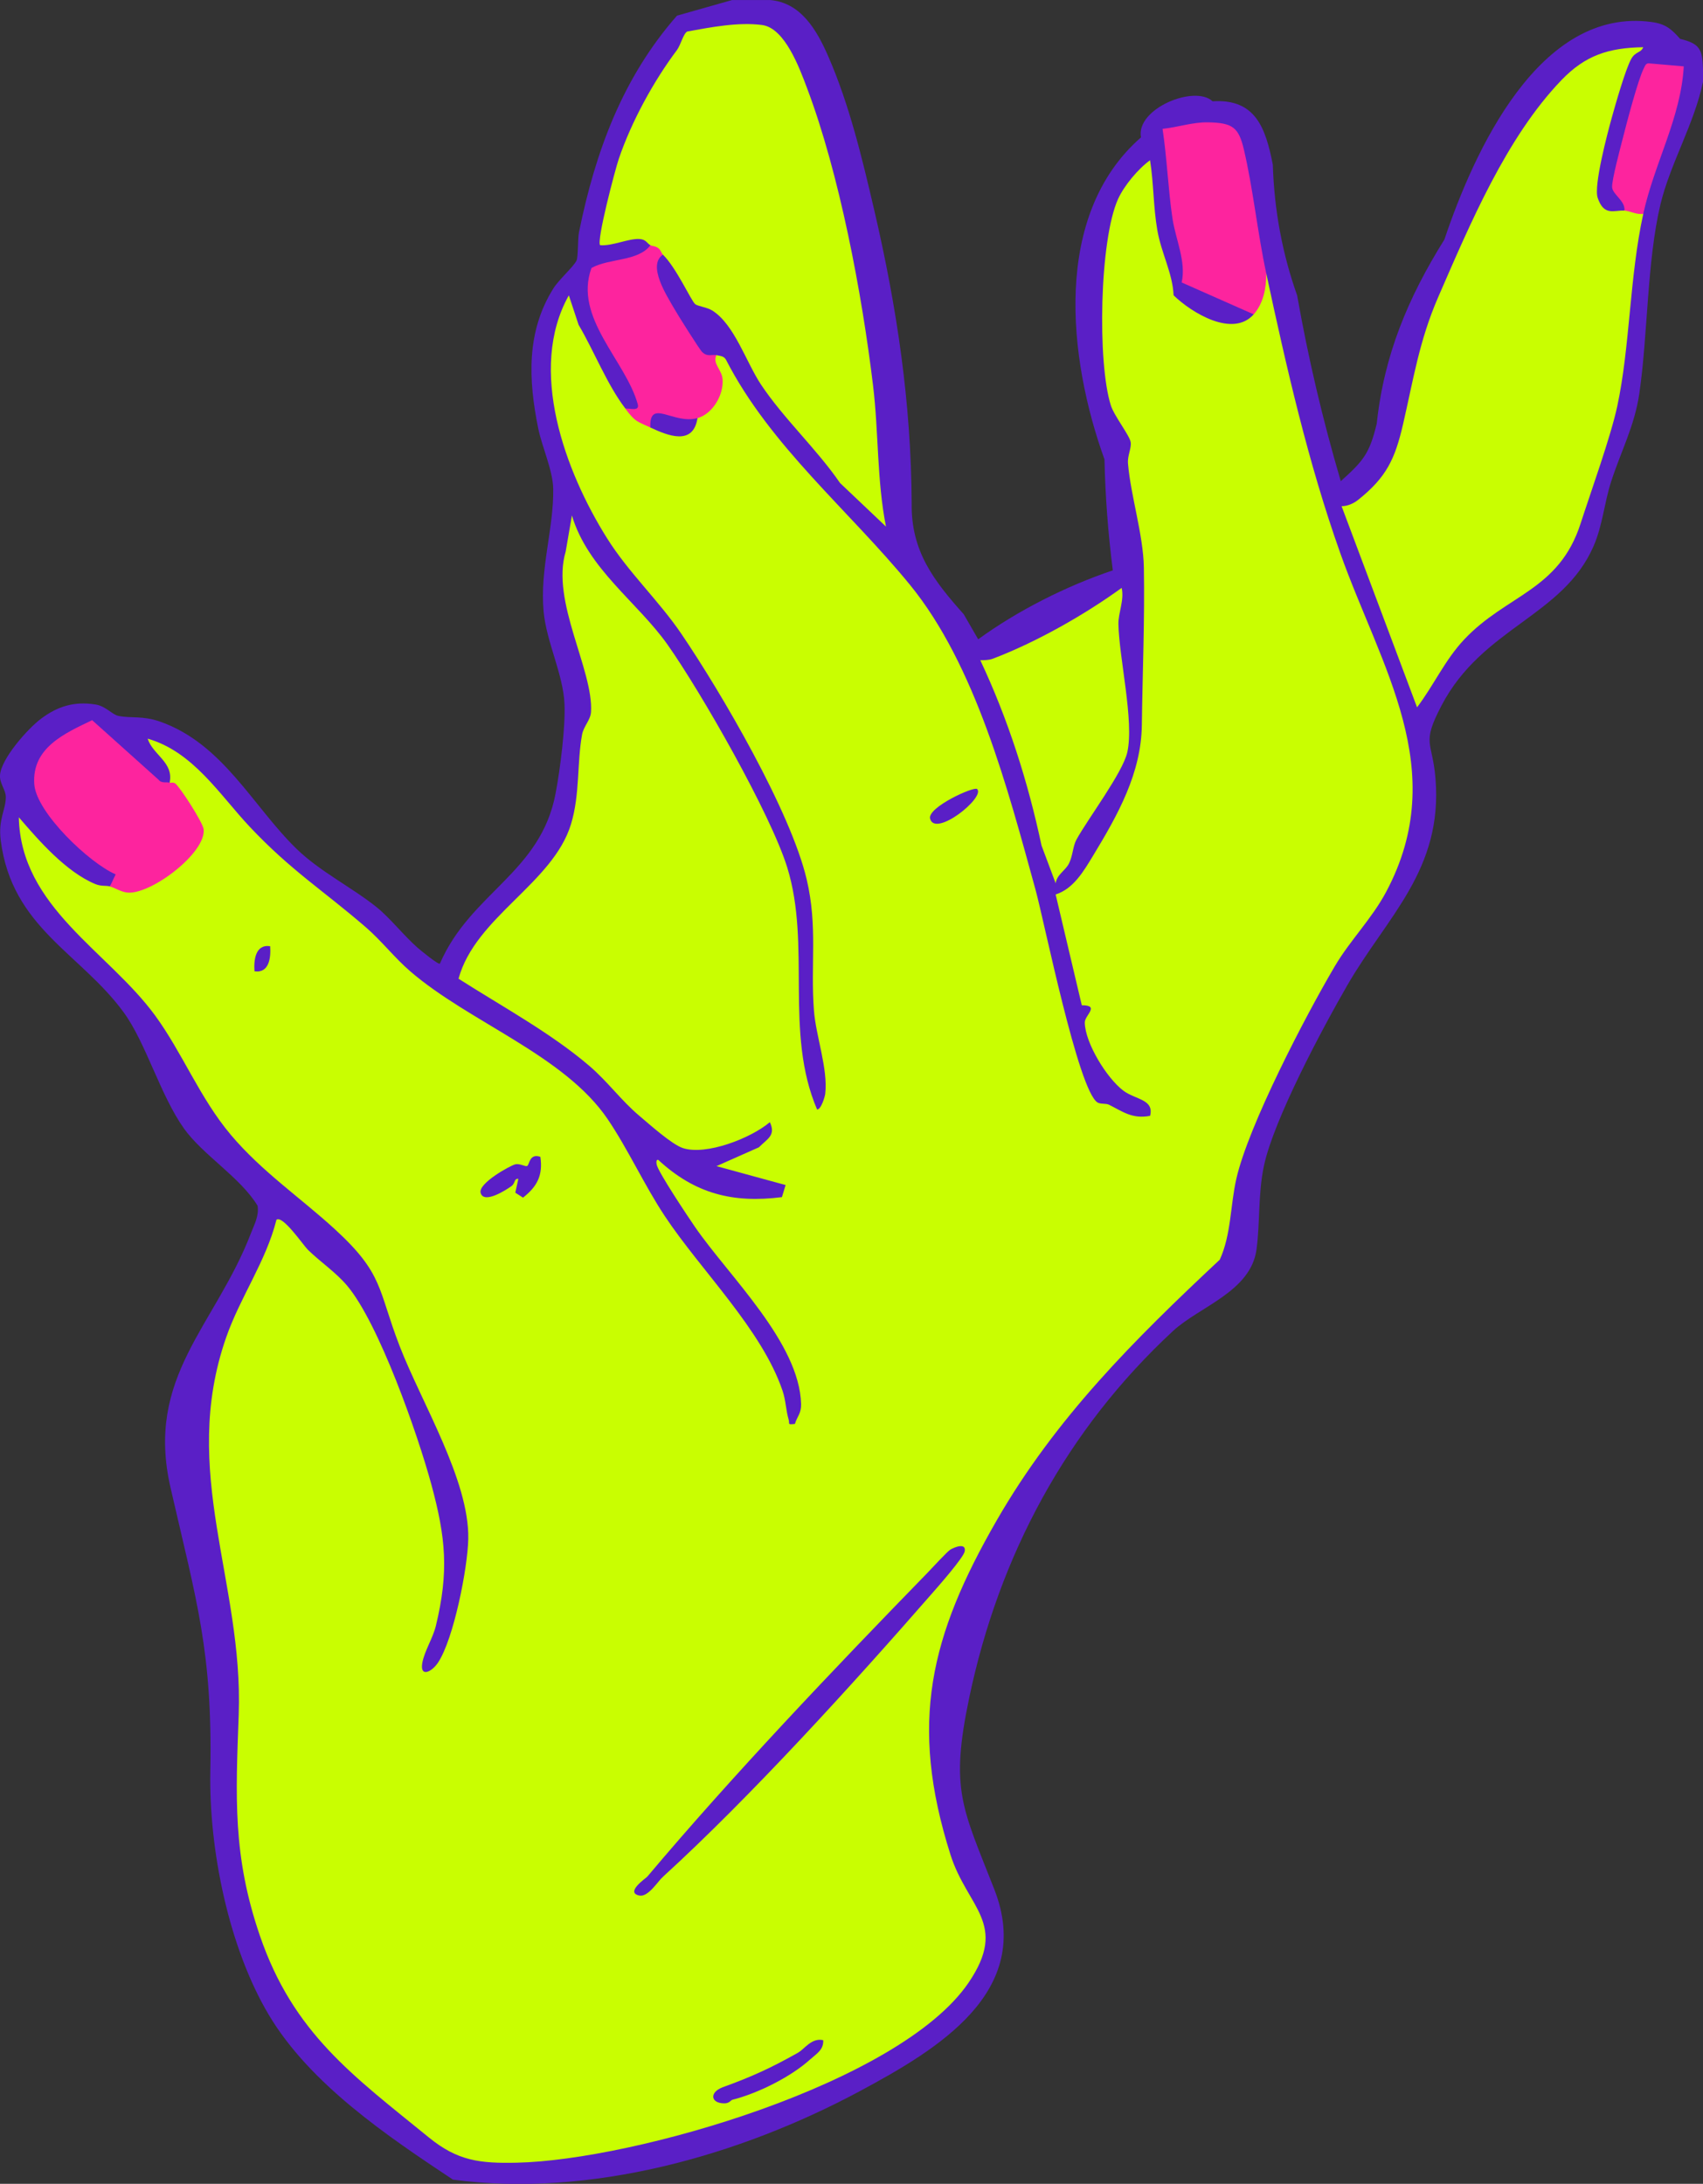 <?xml version="1.0" encoding="UTF-8"?>
<svg id="Layer_1" data-name="Layer 1" xmlns="http://www.w3.org/2000/svg" xmlns:xlink="http://www.w3.org/1999/xlink" viewBox="0 0 404.38 518.53">
  <rect x="0" y="0" width="404.38" height="518.53" fill="#333333" stroke="none"/>
  <defs>
    <style>
      .cls-1 {
        fill: none;
      }

      .cls-2 {
        fill: #c9fe01;
      }

      .cls-3 {
        fill: #5a1fc6;
      }

      .cls-4 {
        fill: #fd249e;
      }

      .cls-5 {
        fill: #fefefe;
      }

      .cls-6 {
        clip-path: url(#clippath);
      }
    </style>
    <clipPath id="clippath">
      <rect class="cls-1" x="-1556.11" y="-552.28" width="1920" height="440.43"/>
    </clipPath>
  </defs>
  <g class="cls-6">
    <g id="Cloudbg">
      <path id="cloudwhite" class="cls-5" d="M-2040.79,76.35l-8.98-605.19c2.37-6.94,13-13.61,20.41-15.52,28.07-7.35,55.32,34.72,51.85,58.02-3.97,10.73-3.24,12.57,8.11,7.96,7.84-1.22,21.56,8.39,23.26,15.35-2.03,10.23-1.99,19.62,2.56,29.27,1.9,4.13,7.69,10.66,12.26,5.6,6.69-7.36-2.87-26.68-6.91-34.62-1.37-10.11,20.6-31.69,29.49-37.28,24.48-15.27,57.64-22.91,81.76-2.89,6.28,5.18,12.47,13.08,13.23,21.13.41,4.65-.43,13.22-4.91,15.45-1.03,3.93.28,5.33,4.28,3.99.46-3.72,4.65-7.32,8.97-7.97,2.17-7.62,15.42-1.2,20.53,1.68,22.98,13.42,31.28,36.42,23.16,60.26-3.24,9.28-5.19,13.63-16.65,14.73-3.14,2.5-6.35,3.98-9.98,4.43,5.17,4.58,12.49,2.1,18.44-.08,4.53-.31,13.6,6.32,16.89,9.26,3.74,3.29,13.57,14.13,12.63,18.62-7.32,9.38-12.29,19.63-15.02,30.74-4.07,13.78,12.68,31.18,27.21,26,22.77-8.09,6.83-39.6-.76-53.31-.05-5.54,13.32-9.64,18.3-9.81,15.06-.53,22.84,7.42,30.64,17.74,2.84,3.26,8.24,4,6.38-1.38-7.31-11.66,7.5-15.03,14.71-6.99l8.11,7.96c3.48.79,6.49,2.13,8.69,4.13,1.86-8.65,12.72-8.52,15.5-.18,1.08-1.89,3.45-1.7,6.88.68-1.49-6.38-3.44-12.56-6.07-18.64-6.75-22.17,21.96-52.8,45.73-49.76,12.17,1.53,47.08,16.8,44.36,30.85-7.98,15.92,1.98,12.28,11.52,3.99,11.51-6.19,26.2-5.71,36.11,2.76,10.02,15.26,19.11,7.18,4.11-4.62-18.73-36.36,26.1-93.28,68.53-86.58,6.3,1,22.61,7.41,20.78,15.04-.66,3.03-6.16,8.51-9.04,6.72l-.41,2.14c-4.9,1.2-3.23,5.55,1.16,2.64l1.9.85c1.03-3.93,8.06-4.49,11.28-2.46,10.18-13.81,33.04-10.69,47.57-5.24,20.68,7.57,17.24,22.85,8.03,38.38-4.4,3.02-4.26,9.36,2.26,6.97,11.42-6.87,47.4-20.97,53.72-3.01,3.11,8.7-6.75,19.92-12.39,26.18-1.89,5.93,5.64.52,8.07-1.32,2.76-1.38,3.73.12,4.67,2.53,8.93.06,27.09,5.4,25.61,15.99-4.19,10.72-3.75,14.36,1.46,10.79,34.99-25.68,92.16-6.06,97.9,36.66,1.54,11.93-1.44,16.36-10.6,23.53-.47.44.41,1.37,1.29,2.19,11.21,6.7,14.8,14.62,1.55,21.88l.05,5.43c6.29,1.45,8.97,12.96,5.21,17.36-7.85,4.72,3.9,12.34,6.31,4.16,3.7-2.37,19.41,1.42,18.54,7.28-2.04,14.07-2.87,29.09,15.8,32.42,4.05.7,8.27-.52,9.98-4.2,4.64-10.6-5.76-21.23-12.99-28.48-2.55-4.95,6.4-8.84,10.86-10.51,14.3-4.85,41.99-4.07,44.68,13.89,12.96-1.96,24.93,23.1,22.8,32.76-4.49,9.36-7.33,16.84,6.59,9.6,4.22-1.11,8.38-.18,12.71,2.34,2.14.18,3.29-.35,3.24-2.27-4.27-14.96,8.86-29.01,25.35-24.86,5.79,6.41,7.89,4.44,6.2-6.25,13.34-20.72,38.44-6.33,38.21,14.81-1.87,5.48.07,8.15,6.52,8.24,8.49-17.6,36.21,10.22,33.75,19.65-7.04,7.8.84,19.49,5.6,5.27,6.32-6.58,37.41-9.53,43.07.72l6.99,11.09c1.61-4.25,1.2-9.24-.88-14.62-1.37-10,26.22-16.68,28.67-8.57-2.01,9.55-.72,32.67,11.52,35.33,19.31,4.36,25.08-30.3,7.2-37.1-8.82-3.57-4.16-7.71,1.19-12.41,8.73-7.64,20.02-13.83,31.54-16.96l.98-2.34c23.97-10.2,80.5-2.37,92.9,19.98,4.16,11.22,5.36,23.14,3.7,35.87-.06,1.92.36,6.35,2.97,5.98,14.58-6.54,38.93-3.94,43.92,12.96.23,13.92,5.68,13.19,11.71,1.74,3.76-4.18,11.48-12.3,15.66-5.04,7.7,3.3,7.28-1.35,5.09-6.85,7.02-31.67,69.07-40.52,84.63-11.17,2.39,10.03,5.02,12.61,7.55,7.71,3.74-.11,5.16-2.1,3.82-6.32-4.07-24.34-5.37-43.62,23.03-54.35,17.98-6.77,34.12-2.29,49.17,8.16,3.09,2.25,14.91,11.12,14.71,13.71-.03.9-.5,1.57-1.2,2-32.2,16.15,2.6,38.32,14.32,12l2.51-.71c-.67-10.77,14.27-.67,18.58,2.64,5.56,9.8,9.74,6.65,7.12-3.39-.14-13.13,22.76-11.14,31.09-6.46l2.7-3.08c-5.59-12.63,6.02-25.26,16.22-32.62,33.94-24.58,67.1-11.17,78.57,25.85,2,4.7,4.87,3.21,8.52-4.48,7.53-8.92,40.21-12.16,48.59-5.44,1.68,4.01,3.59,4.3,5.52.63,5.34-.84,6.62-1.93,3.85-3.72-32.66-21.99-15.29-83.19,26.65-82.4,15.94.29,25.55,3.88,29.47,19.17,8.57.73,10-1.37,4.28-6.31-3.14-7.91,2.51-32.05,8.59-38.19,11.12-11.4,42.28-2.7,46.99,12.39,1.57,3.9,9.32,2,8.43-1.88-10.58-29.42,12.35-56.39,38.7-70.24,27.62-14.6,49.52-2.58,65.98,19.79,2.31,5.39,8.33,15.32,7.25,3.29,8.9-16.23,33.63-25.61,52.37-20.7,5.09-.06,2.77-8.73-2.09-8.78-16.36-1.32-31.21-17.76-21.35-32.37,5.23-7.75,20.26-21.18,26.01-6.62l2.36.42c.96-12.19,2.24-16.78,17.37-15.84-6.64-8.13-1.47-13.96,6.82-18.44,12.1-6.73,18.63-2.56,28.23,5.1.7-.66,1.51-1.2,2.54-1.5-.38-2.16-.04-2.38,1.72-.74,3.7.91,7.29,1.93,11.11,2.85,1.05,2.41,2.23,4.48,3.65,6,4.3-7.1,16.05-16.9,23.66-7.6,10.89,6.01,19.28-1.41,6.71-8.04-7.91-.37-9.35-1.1-11.72-8.19-9.24-28.92,25.63-82.32,59.5-55.77,3.17,10.51,6.15,12.53,8.97,5.95-4.08-6.58.56-10.28,7.51-11.97,8.78-2.09,13.18,1.56,18.66,7.17,2.95,3.15,6.47-.81,6.26-4.55,7.51-22.16,26.12-27.55,30.11-.49,1.78,4.47,2.35,4.38,3.86-.33,5.72-5.58,19.18,8.43,19.1,14.42,3.58,182.48,6.57,369.24,9.24,555.54l-2411.46,36.02h.11c0-.11,0-.22,0-.22l-.66-.59Z"/>
    </g>
  </g>
  <g id="d7NO8q.tif">
    <g>
      <path class="cls-3" d="M182.78,0c7.37.58,11.13,7.08,13.86,13.31,5.03,11.48,8.07,24.24,10.92,36.45,5.44,23.34,8.8,45.97,8.92,69.79-.17,11.33,5.25,18.33,12.36,26.3l3.43,5.95c9.38-6.83,20.95-12.67,31.97-16.37-1.13-8.85-1.79-17.63-1.98-26.36-8.67-24-12.39-58.06,8.67-76.45-1.28-6.8,12.73-12.56,17-8.57,10.24-.65,12.6,6.39,14.3,15.04.34,10.84,2.27,21.19,5.78,31.06,2.63,14.91,6.09,29.61,10.36,44.1,5.35-4.8,6.83-6.53,8.54-13.67,1.74-16.31,7.43-29.88,16.06-43.7,7-20.79,22.52-55.37,49.3-51.64,3.24.45,4.65,1.69,6.69,4,4.61,1.1,5.3,2.42,5.42,7.2v2.99c-2.04,9.89-7.79,19.43-10.1,29.09-3.22,13.48-2.99,31.06-5.03,44.98-1.13,7.68-4.4,13.75-6.7,20.91-1.62,5.04-2.01,10.34-4.15,15.26-7.27,16.7-26.36,19.26-36.08,37.8-4.89,9.33-2.19,8.37-1.46,17.4,1.77,21.69-11.52,32.76-20.92,49.04-5.92,10.25-17.48,31.9-19.81,42.88-1.43,6.72-.9,13.46-1.77,19.88-1.34,10.01-13.56,13.56-19.82,19.36-25.26,23.4-41.29,53.25-48.39,87.06-4.61,21.95-1.66,26.06,5.96,45.55,9.5,24.3-13.48,37.98-31.94,47.89-28.62,15.36-64.04,25.36-96.62,21.01-15.61-10.36-33.94-22.7-43.72-39.12-9.53-16-14.24-39.26-13.89-57.82.53-28.61-3.26-40.35-9.45-67.37-6.05-26.38,10.61-38.36,19.07-60.35.82-2.14,1.97-4.13,1.61-6.57-4.08-6.75-13.03-12.08-17.5-18.37-5.61-7.9-9.03-20.33-14.27-27.52-10.25-14.08-26.6-20.13-29.23-40.91-.63-5.01,1.21-7.21,1.21-10.26,0-1.68-1.5-3.25-1.38-5.18.24-3.91,6.61-11.08,9.75-13.42,3.95-2.96,7.92-4.18,12.95-3.37,2.39.38,3.95,2.4,5.39,2.7,3.07.63,5.78-.1,9.94,1.37,14.97,5.28,22.05,20.19,32.43,30.25,5.55,5.38,13.35,9.26,19,13.83,3.26,2.64,6.51,6.83,9.75,9.65.67.58,4.84,4.02,5.24,3.73,7.33-16.91,23.91-21.53,27.48-40.44,1.07-5.65,2.35-15.63,2.11-21.2-.3-7.1-4.3-14.71-4.96-21.99-.92-10.14,2.44-19.8,2.28-29.11-.07-4.35-2.66-9.93-3.57-14.39-2.33-11.53-2.85-22.94,3.64-33.24,1.31-2.07,4.69-5.05,5.44-6.52.47-.92.27-5.13.62-6.83,3.88-19.06,10.3-36.59,23.26-51.37l13.08-3.71h8.95Z"/>
      <path class="cls-2" d="M297.69,74.64c-.52-1.4-.21-3.05.93-4.95.02-2.42.7-4,2.06-4.75,4.78,22.28,9.93,44.89,17.57,66.4,9.64,27.13,26.32,51.43,10.91,80.4-3.41,6.41-8.52,11.45-12.19,17.66-7.01,11.87-20.51,37.81-23.4,50.49-1.44,6.32-1.21,13.24-3.93,19.21-20.33,19.04-38.94,37.54-52.99,61.94-15.77,27.4-20.88,48.06-10.96,79.34,4,12.62,13.86,16.36,4.28,30.42-16.27,23.88-79.4,42.13-107.26,42.72-8.78.19-14.03-.42-20.86-5.98-18.04-14.69-32.21-24.77-40.14-47.92-6.51-18.99-5.73-33.1-5.03-52.46,1.14-31.54-14.08-57.73-2.99-89.57,3.37-9.67,9.43-17.99,11.96-27.98,1.51-1.09,6.33,6.02,7.43,7.11,3.01,2.96,6.62,5.32,9.35,8.56,7.53,8.93,16.78,35.34,19.99,47.18,3.43,12.65,4.2,20.7,1.07,33.61-.71,2.92-2.71,5.97-3.21,8.76-.63,3.51,2.19,2.25,3.72-.04,3.74-5.62,7.06-22.52,7.19-29.4.26-13.87-11.1-32.34-16.28-45.73-5.26-13.6-3.74-17.12-15.45-27.84-8.12-7.43-17.33-13.67-24.65-22.36-7.37-8.75-11.48-19.43-17.96-28.31-11.18-15.31-31.94-25.69-32.38-47.09,4.78,5.56,11.2,12.94,18.12,15.84,1.49.62,2.54.3,3.51.58.33-.61.87-1.19,1.49-1.05,6.35,1.45,9.27-.4,14.23-4.82,4.49-4,6.94-6.96,2.42-12.41-1.55-2.03-2.87-4.15-3.96-6.36,1.03-4.84-3.98-6.58-5.22-10.45,10.8,3.09,17.08,13.31,24.23,20.91,9.81,10.42,17.36,15.04,27.6,23.89,3.71,3.21,6.78,7.21,10.49,10.41,14.12,12.19,36.59,19.9,46.93,35.16,4.83,7.13,8.72,15.73,13.56,23.01,8.62,12.98,23.01,26.88,27.95,41.46.76,2.23.8,4.65,1.43,6.79.32,1.09-.41,1.3,1.5,1.08.57-1.86,1.53-2.49,1.47-4.72-.4-14.61-17.15-30.36-25.2-42.06-1.6-2.33-8.72-12.98-9.09-14.79-.11-.52-.13-1.28.38-1.12,8.64,7.99,17.64,10.34,29.36,8.84l.87-2.87-16.41-4.49,10.07-4.47c2.02-2.03,4.09-2.83,2.6-5.97-4.44,3.79-15.16,7.99-20.69,6.14-2.61-.87-7.94-5.66-10.29-7.64-4.36-3.67-7.46-8.08-11.94-11.91-9.12-7.8-20.89-14.19-31-20.65,4-14.68,22.42-22.64,26.7-36.69,2.16-7.08,1.4-14.54,2.63-21.26.37-2.02,2.01-3.45,2.13-5.39.59-9.97-9.57-26.33-6.02-38.07l1.48-8.59c3.79,12.71,15.6,20.61,22.7,30.66,7.99,11.32,24.48,40.18,28.43,52.92,5.74,18.55-.75,39.15,7.09,57.48.98,0,1.87-3.14,1.93-3.72.69-5.94-2.22-13.72-2.68-19.8-.84-10.99.93-19.85-1.72-31.12-3.78-16.09-20.19-44.22-29.76-58.31-5.38-7.92-12.52-14.53-17.63-22.67-9.96-15.84-18.95-40.16-9.09-57.7l2.32,7c3.68,6.22,6.74,14.17,11.1,19.87,3.07.66,5.06,2.16,5.97,4.48l.68-.78c4.66,2.05,7.6,1.81,8.83-.74l1.67-.72c-.18-.63-.12-1.26.35-1.72,4.75-4.67,5.01-5.69,2.42-12.42l1.71-.78c.86.23,1.71.15,2.26,1.08,10.53,20.54,29.23,35.78,43.64,53.4,15.67,19.16,23.31,48.65,29.85,72.4,2.13,7.74,10.14,47.69,14.73,50.57.72.45,1.99.16,2.77.56,3.34,1.68,5.49,3.4,9.72,2.62,1.01-3.95-3.49-3.83-6.34-5.97-3.95-2.97-9.09-11.33-9.17-16.18-.03-1.74,3.71-4.09-.71-4.11l-6.21-26.31c4.23-1.32,6.67-5.55,8.86-9.15,5.97-9.83,11.47-19.69,11.61-31.08.16-12.29.7-25.02.48-37.42-.14-7.77-3.14-17.08-3.77-24.7-.15-1.86.86-3.61.64-5.03-.24-1.61-3.9-6.19-4.71-8.74-3.23-10.11-2.69-39.33,1.72-49.02,1.44-3.16,4.75-7.15,7.59-9.19.87,5.49.77,11.08,1.72,16.57.96,5.55,3.63,10.19,3.87,15.5,4.31,4.18,14.08,10.14,19.04,4.5Z"/>
      <path class="cls-2" d="M390.2,50.76c-3.28,14.96-3.13,31.49-6.18,45.7-1.55,7.24-6.24,20.22-8.71,27.86-5.16,16-17.62,16.85-27.67,27.56-4.56,4.86-7.18,10.83-11.16,16.07l-17.92-47.76c1.4.01,2.85-.64,3.92-1.49,6.73-5.37,8.76-9.7,10.66-17.9,2.51-10.84,3.84-19.88,8.42-30.39,7.51-17.23,16.11-37.76,29.21-51.39,5.67-5.9,11.19-7.67,19.41-7.81-.51,1.38-1.81.96-2.83,2.76-1.37,2.44-3.77,10.86-4.64,14.01-1.03,3.71-4.32,16.1-3.34,18.99,1.5,4.45,3.91,2.89,6.34,3.04.59-2.23,3.79-1.11,4.48.75Z"/>
      <path class="cls-2" d="M250.67,209.74l-3.35-8.95c-3.25-15.26-7.92-29.92-14.55-44.03,1,0,2.04,0,3-.36,10.33-3.93,21.76-10.42,30.57-16.81.66,2.89-.81,5.92-.77,8.55.14,8,3.77,23.09,2.11,30.48-1.1,4.88-9.37,15.8-12.08,20.75-.85,1.55-.86,3.88-1.78,5.68-.87,1.71-2.88,2.61-3.15,4.69Z"/>
      <path class="cls-4" d="M26.1,210.49l1.36-2.88c-6.24-2.67-18.84-14.67-19.32-21.39-.62-8.71,7.31-12.12,13.74-15.22l15.77,14.14c.67.94,2.07.48,2.62.71.23.1.77-.19,1.31.16,1.05.68,6.57,9.23,6.77,10.87.67,5.59-12.51,15.57-18.07,15.06-1.53-.14-2.84-1.07-4.19-1.46Z"/>
      <path class="cls-4" d="M297.69,74.64l-17.1-7.57c1.11-4.99-1.45-10.21-2.2-15.3-1.03-7.01-1.28-14.17-2.34-21.17,3.58-.37,7.2-1.63,10.83-1.55,5.77.12,7.24,1.13,8.49,6.49,2.2,9.38,3.23,19.74,5.31,29.4.02,3.43-.67,7.07-2.98,9.7Z"/>
      <path class="cls-4" d="M157.42,60.46c-3.79,2.55.95,9.79,2.6,12.7.81,1.44,6.09,9.85,6.73,10.45,1.31,1.23,2.33.47,3.36.74-.97,1.98,1.29,3.41,1.47,5.69.29,3.73-2.36,8.22-5.94,9.24-.48.97-1.11,1.89-2.18,1.76-4.56-1.84-7.57-1.68-9.01.48-3.36-1.57-3.53-1.29-5.97-4.48.88-.21,3.47.8,2.95-1.08-2.88-10.38-15.29-20.55-10.98-32.33,4.23-2.36,11.06-1.51,14-5.4,1.16-2.63,5.03.23,2.98,2.24Z"/>
      <path class="cls-4" d="M385.73,50.01c.24-2.31-2.82-3.84-2.93-5.54s1.97-9.38,2.54-11.64c.87-3.47,3.64-14.03,5-16.64.27-.52.37-1.05,1.07-1.16l8.4.73c-.65,12.13-6.99,23-9.61,35-1.55.3-3.12-.67-4.48-.75Z"/>
      <path class="cls-2" d="M154.43,58.22c-.78-.41-1-1.39-2.62-1.47-2.64-.13-6.45,1.72-9.31,1.47-.91-.94,3.56-17.95,4.45-20.55,3.01-8.84,8.26-18.42,13.78-25.77.91-1.21,1.55-4.01,2.48-4.42,5.56-1.01,12.1-2.29,17.76-1.54,5.41.72,8.88,10.26,10.59,14.78,7.77,20.49,13.12,48.99,15.75,70.83,1.35,11.19.89,22.53,3.07,33.49l-10.91-10.35c-5.54-8.08-13.38-15.28-18.78-23.39-3.51-5.28-6.29-14.25-11.55-17.56-1.25-.79-3.45-1.02-4.07-1.53-.96-.79-4.45-8.61-7.66-11.75-.34-.33-.5-1.09-1.08-1.53-.72-.54-1.42-.46-1.9-.71Z"/>
      <path class="cls-3" d="M128.31,274.68c.65,4.37-.76,7.07-4.12,9.69l-1.83-1.17.72-3.29c-1.07-.11-.66,1.03-1.65,1.74-1.1.79-6.53,4.36-7.3,1.6-.65-2.26,6.95-6.45,8.18-6.77,1.16-.3,2.42.63,2.89.36.53-.29.49-3.05,3.1-2.16Z"/>
      <path class="cls-3" d="M189.5,487.41c2.25-1.38,4.89-1.34,2.98,1.49-4.65,4.25-12.56,8.17-18.65,9.7-2.2.61-4.54-1.21-2.24-2.99,6.86-2.47,11.55-4.63,17.91-8.21Z"/>
      <path class="cls-3" d="M165.62,99.27c-1.01,6.66-7.06,4.17-11.19,2.24-.3-7.07,5.5-.62,11.19-2.24Z"/>
      <path class="cls-2" d="M190.24,343.35c1.23,1.34-1.61,14.6-5.96,14.17-.4-3.51,1.53-6.51,2.65-9.67.83-2.32-.75-4.46,3.31-4.51Z"/>
      <path class="cls-3" d="M232.02,187.35c2,1.99-10.01,11.6-11.17,7.03-.68-2.68,10.46-7.74,11.17-7.03Z"/>
      <path class="cls-3" d="M64.15,224.67c.19,2.63-.18,6.47-3.72,5.96-.19-2.63.18-6.47,3.72-5.96Z"/>
      <g>
        <path class="cls-3" d="M153.69,445.61c20.29-24.09,44.24-49.24,66.43-72.04,1.13-1.16,4.78-5.16,5.54-5.62.9-.55,3.81-1.75,3.41.42-.28,1.48-6.31,8.34-7.84,10.08-18.76,21.49-42.9,48.1-63.8,67.17-2.15,1.71-3.4,1.71-3.73,0Z"/>
        <path class="cls-3" d="M157.42,445.61c-1.19,1.09-3.52,4.89-5.58,4.48-3.53-.71,1.56-4.14,1.85-4.48h3.73Z"/>
      </g>
      <path class="cls-3" d="M189.5,487.41c1.46-.82,3.23-3.63,5.97-2.98.15,2.28-1.65,3.26-2.98,4.47-.39-1.37-1.68-1.62-2.98-1.49Z"/>
      <path class="cls-3" d="M171.59,495.62c-.06,1.52,1.22,2.11,2.24,2.99-.26.07-.65.82-1.82.82-3.35,0-3.56-2.68-.41-3.81Z"/>
    </g>
  </g>
</svg>